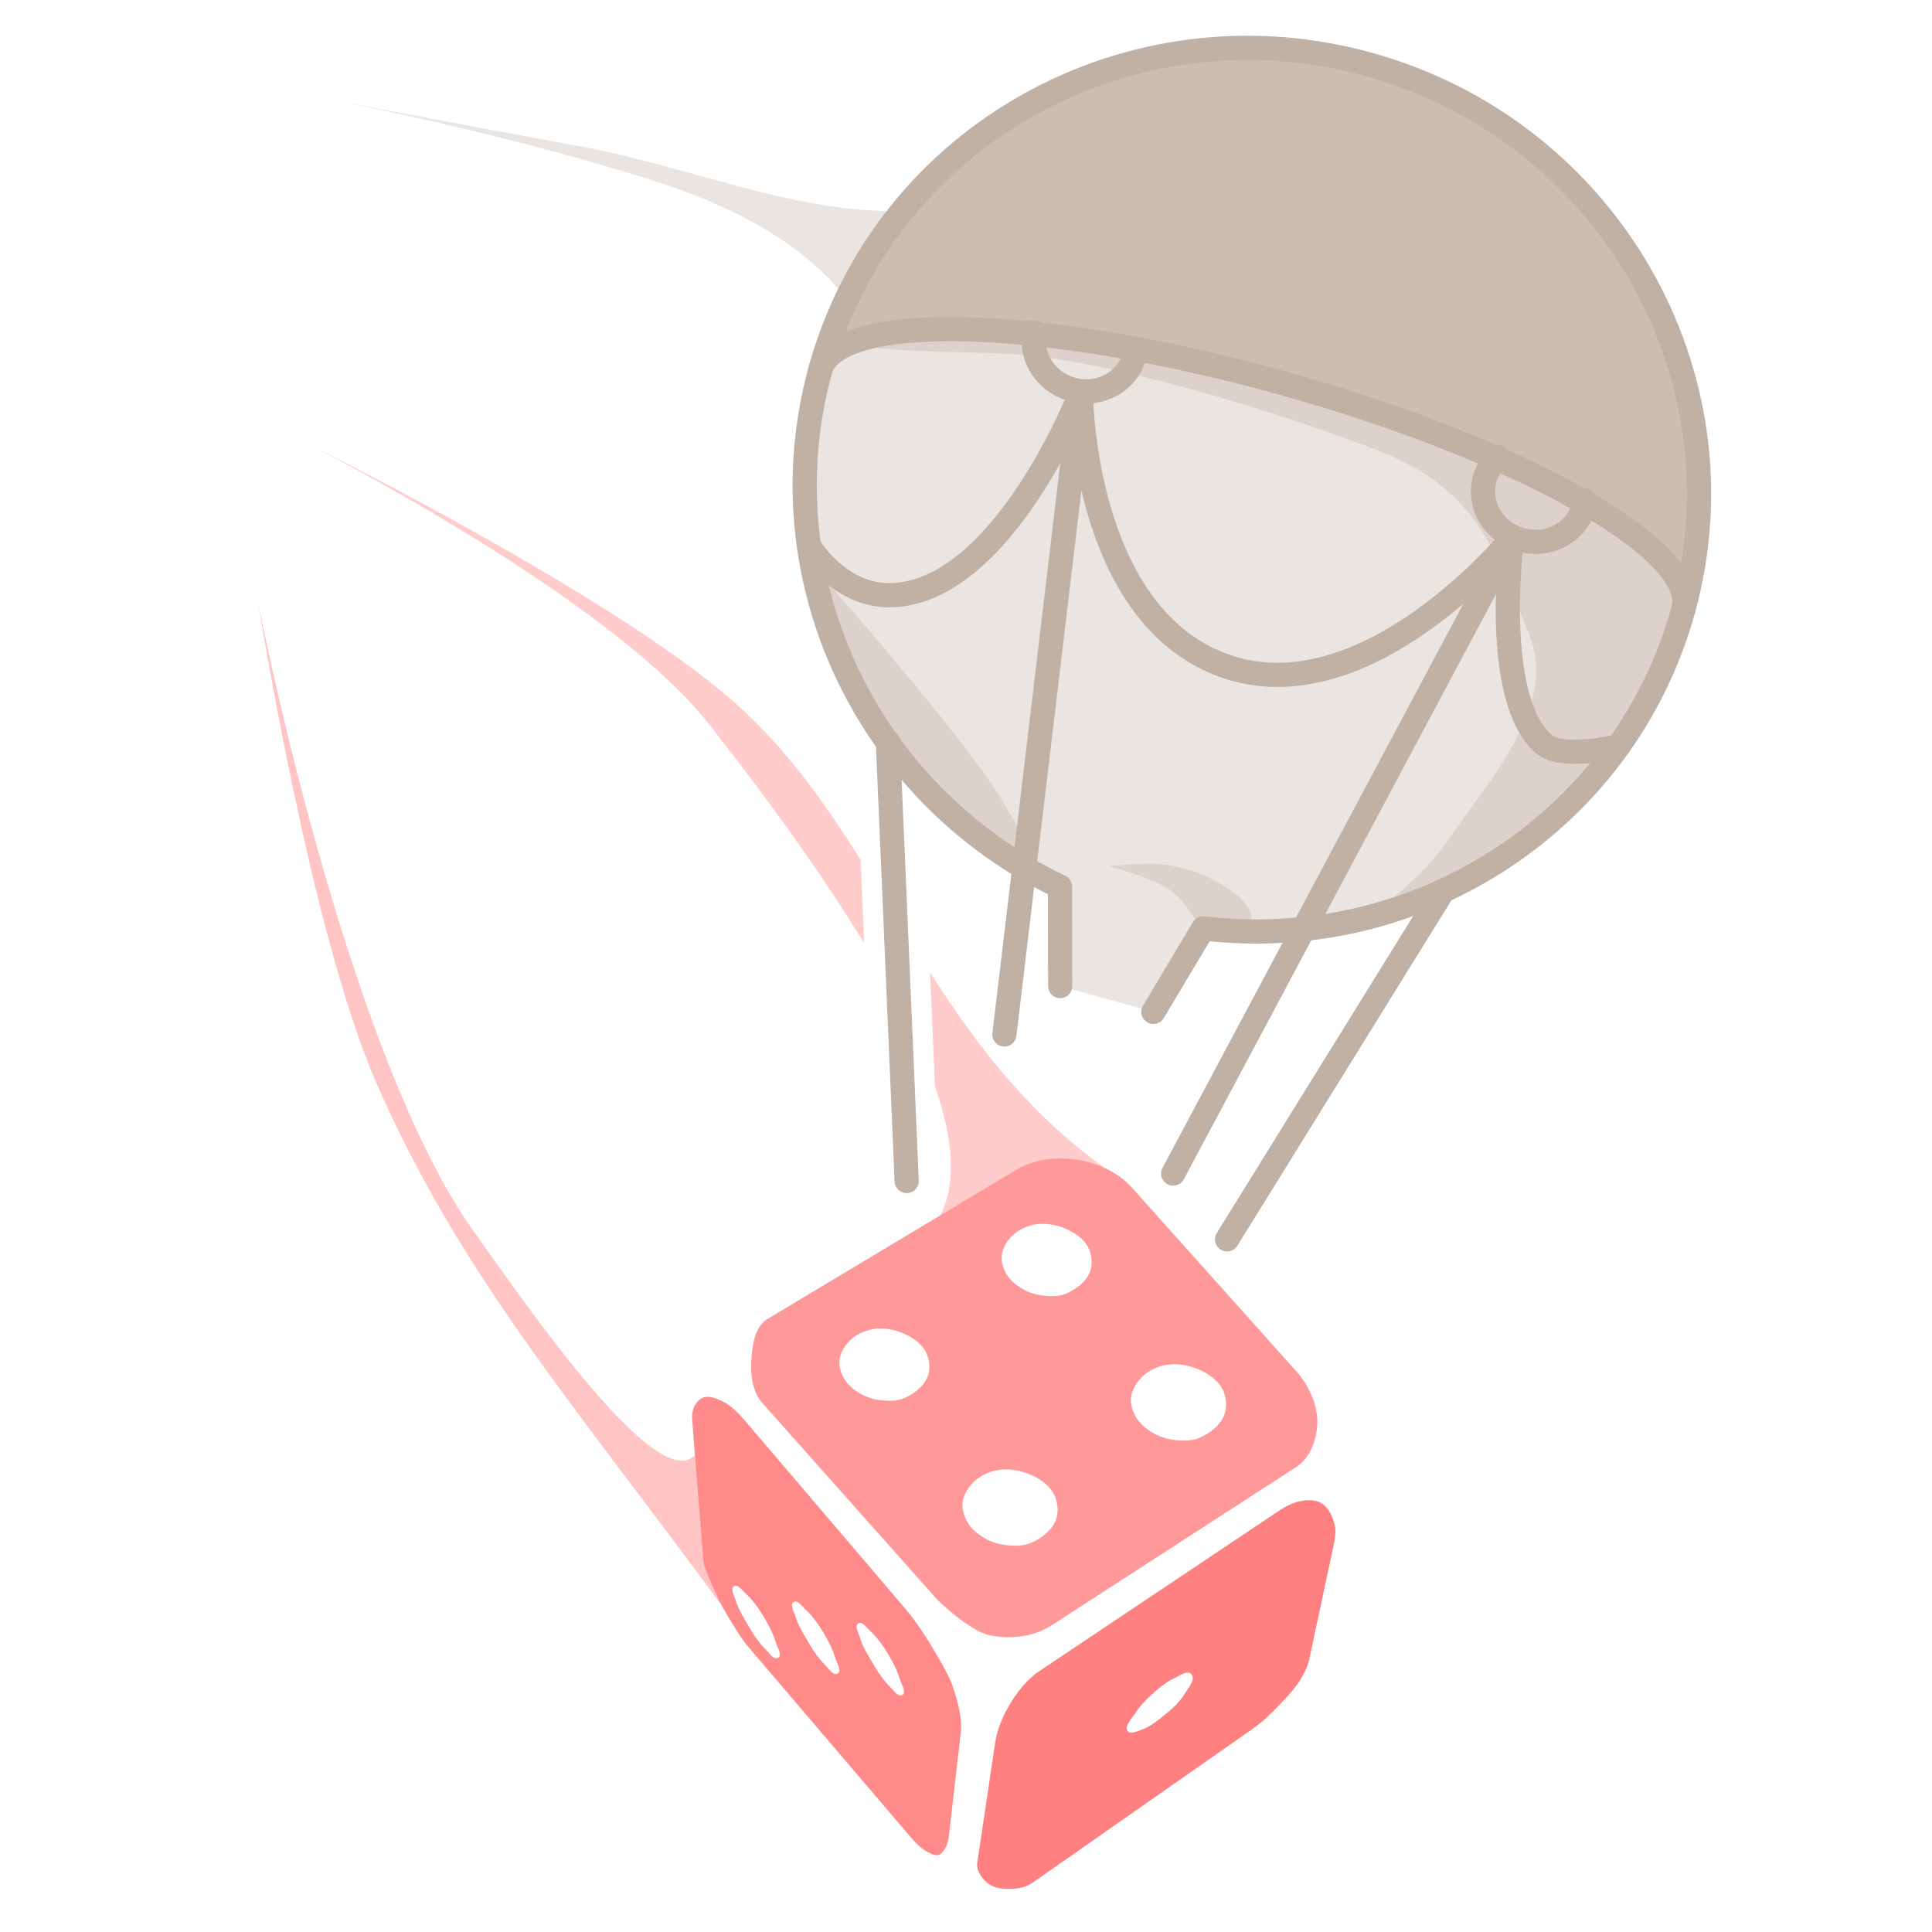 <?xml version="1.0" encoding="UTF-8" standalone="no"?>
<svg
   xml:space="preserve"
   width="50"
   height="50"
   viewBox="0 0 13.229 13.229"
   version="1.1"
   id="svg8"
   inkscape:version="1.2.2 (b0a8486541, 2022-12-01)"
   sodipodi:docname="logo-pluvionauts.svg"
   inkscape:export-filename="logo.png"
   inkscape:export-xdpi="100"
   inkscape:export-ydpi="100"
   xmlns:inkscape="http://www.inkscape.org/namespaces/inkscape"
   xmlns:sodipodi="http://sodipodi.sourceforge.net/DTD/sodipodi-0.dtd"
   xmlns="http://www.w3.org/2000/svg"
   xmlns:svg="http://www.w3.org/2000/svg"
   xmlns:rdf="http://www.w3.org/1999/02/22-rdf-syntax-ns#"
   xmlns:cc="http://creativecommons.org/ns#"
   xmlns:dc="http://purl.org/dc/elements/1.1/"><defs
     id="defs2"><inkscape:perspective
       sodipodi:type="inkscape:persp3d"
       inkscape:vp_x="0 : -16.770834 : 1"
       inkscape:vp_y="0 : 1000 : 0"
       inkscape:vp_z="59.999997 : -16.770835 : 1"
       inkscape:persp3d-origin="29.999998 : -26.770834 : 1"
       id="perspective1143" /></defs><sodipodi:namedview
     inkscape:snap-global="true"
     inkscape:snap-object-midpoints="true"
     inkscape:document-rotation="0"
     inkscape:window-maximized="1"
     inkscape:window-y="0"
     inkscape:window-x="0"
     inkscape:window-height="1037"
     inkscape:window-width="1916"
     fit-margin-bottom="1"
     fit-margin-right="1"
     fit-margin-top="1"
     fit-margin-left="1"
     showgrid="false"
     inkscape:current-layer="g16183"
     inkscape:document-units="mm"
     inkscape:cy="19.916558"
     inkscape:cx="89.066104"
     inkscape:zoom="5.3724142"
     inkscape:pageshadow="2"
     inkscape:pageopacity="0.0"
     borderopacity="1.0"
     bordercolor="#666666"
     pagecolor="#ffffff"
     id="base"
     inkscape:pagecheckerboard="0"
     inkscape:showpageshadow="2"
     inkscape:deskcolor="#d1d1d1" /><g
     transform="translate(-85.238,-59.44)"
     id="layer1"
     inkscape:label="Calque 1"
     inkscape:groupmode="layer"><g
       id="g3659"><g
         id="g4440"
         transform="rotate(8.665,115.383,78.273)"><g
           id="g16336"
           transform="rotate(1.324,103.823,-46.62)"><g
             id="g16183"
             style="stroke-width:0.75;stroke-dasharray:none"
             transform="rotate(13.789,125.482,125.066)"><g
               id="g354"
               transform="matrix(0.221,0,0,0.221,56.61,58.964)"><path
                 style="fill:#eae5e1;fill-opacity:1;stroke:none;stroke-width:0.5;stroke-linecap:round;stroke-linejoin:round;stroke-dasharray:none;stroke-opacity:1"
                 d="m 115.079,82.988 c 0,0 -6.677,-4.048 -5.839,-8.307 0.831,-4.221 -2.705,-6.742 -7.667,-7.562 -5.676,-0.937 -11.911,-1.065 -11.911,-1.065 0,0 6.178,0.22 9.268,0.312 3.668,0.11 7.459,1.233 11.004,0.287 4.047,-1.08 10.729,-6.54 10.729,-6.54"
                 id="path20300"
                 sodipodi:nodetypes="csscaac"
                 transform="rotate(-15.113,121.782,110.318)" /><path
                 style="fill:#ffc4c4;fill-opacity:1;stroke:none;stroke-width:0.5;stroke-linecap:round;stroke-linejoin:round;stroke-dasharray:none;stroke-opacity:1"
                 d="m 110.008,110.359 c -5.501,-5.505 -9.528,-8.899 -12.975,-14.349 C 94.314,91.712 91.191,81.913 91.191,81.913 c 0,0 4.754,13.306 9.539,18.212 2.108,2.162 8.619,9.166 7.916,4.404"
                 id="path20028"
                 sodipodi:nodetypes="cacac"
                 transform="rotate(-15.113,121.782,110.318)" /><path
                 id="path19963"
                 style="fill:#ffcbcb;fill-opacity:1;stroke:none;stroke-width:0.5;stroke-linecap:round;stroke-linejoin:round;stroke-dasharray:none;stroke-opacity:1"
                 d="m 91.992,76.763 c 0,0 9.885,3.249 13.556,6.703 1.652,1.555 3.883,3.729 5.771,5.984 l -0.499,-2.54 c -1.398,-1.619 -2.866,-3.14 -4.727,-4.316 -4.301,-2.716 -14.102,-5.832 -14.102,-5.832 z m 21.481,13.274 0.68,3.459 c 1.075,2.043 1.342,3.869 0.013,5.021 l 6.287,-2.959 c -3.023,-1.372 -5.114,-3.395 -6.979,-5.522 z"
                 transform="rotate(-15.113,121.782,110.318)" /><g
                 id="g16314"
                 transform="rotate(-13.789,129.851,139.322)"><path
                   id="path1001"
                   style="fill:#ff9999;fill-opacity:1;stroke:none;stroke-width:0.5;stroke-linecap:round;stroke-linejoin:round;stroke-opacity:1"
                   d="m 126.496,94.165 c -0.276,-0.07 -0.562,-0.102 -0.838,-0.097 -0.639,0.011 -1.328,0.212 -1.811,0.631 l -6.796,5.895 c -0.356,0.309 -0.321,0.922 -0.264,1.39 0.054,0.435 0.209,0.922 0.553,1.194 l 6.416,5.077 c 0,0 1.11,0.76 1.75,0.791 0.653,0.033 1.379,-0.182 1.857,-0.627 l 6.635,-6.165 c 0.366,-0.341 0.467,-0.954 0.391,-1.449 -0.089,-0.578 -0.483,-1.118 -0.943,-1.479 l -5.978,-4.7 c -0.279,-0.22 -0.618,-0.373 -0.972,-0.462 z m -0.781,2.083 c 0.066,0.017 0.13,0.037 0.192,0.06 0.228,0.084 0.458,0.227 0.588,0.433 0.129,0.203 0.194,0.475 0.138,0.709 -0.074,0.31 -0.324,0.576 -0.588,0.753 -0.2,0.134 -0.454,0.177 -0.694,0.193 -0.226,0.016 -0.461,-0.013 -0.674,-0.091 -0.212,-0.078 -0.424,-0.194 -0.571,-0.366 -0.134,-0.157 -0.241,-0.36 -0.247,-0.566 -0.007,-0.243 0.098,-0.497 0.252,-0.686 0.182,-0.223 0.453,-0.388 0.733,-0.457 0.28,-0.069 0.588,-0.056 0.872,0.017 z m 4.85,3.587 c 0.057,0.016 0.114,0.034 0.169,0.055 0.241,0.089 0.483,0.24 0.621,0.457 0.136,0.215 0.205,0.501 0.146,0.749 -0.078,0.327 -0.342,0.609 -0.622,0.796 -0.211,0.141 -0.48,0.187 -0.733,0.204 -0.239,0.016 -0.487,-0.014 -0.712,-0.096 -0.224,-0.082 -0.449,-0.204 -0.604,-0.386 -0.141,-0.165 -0.255,-0.381 -0.261,-0.598 -0.008,-0.257 0.104,-0.525 0.266,-0.725 0.192,-0.236 0.479,-0.41 0.774,-0.483 0.308,-0.076 0.646,-0.058 0.955,0.027 z m -9.239,0.479 c 0.066,0.017 0.13,0.037 0.192,0.06 0.228,0.084 0.458,0.227 0.588,0.433 0.129,0.203 0.194,0.475 0.138,0.709 -0.074,0.31 -0.324,0.576 -0.588,0.753 -0.2,0.134 -0.454,0.177 -0.694,0.193 -0.226,0.016 -0.461,-0.013 -0.673,-0.091 l -4.9e-4,-1.3e-4 c -0.212,-0.078 -0.425,-0.193 -0.571,-0.366 -0.133,-0.157 -0.241,-0.36 -0.247,-0.566 -0.007,-0.243 0.098,-0.497 0.252,-0.686 0.181,-0.223 0.454,-0.387 0.733,-0.456 0.28,-0.069 0.587,-0.057 0.871,0.017 z m 4.629,3.624 c 0.069,0.018 0.137,0.039 0.203,0.064 0.241,0.089 0.484,0.24 0.621,0.458 0.136,0.215 0.205,0.501 0.146,0.749 -0.078,0.327 -0.342,0.609 -0.622,0.796 -0.211,0.141 -0.48,0.187 -0.733,0.204 -0.239,0.017 -0.487,-0.014 -0.712,-0.096 -0.224,-0.082 -0.448,-0.205 -0.604,-0.386 -0.141,-0.165 -0.255,-0.381 -0.261,-0.598 -0.008,-0.257 0.104,-0.525 0.266,-0.725 0.192,-0.236 0.479,-0.409 0.774,-0.482 0.296,-0.073 0.621,-0.06 0.921,0.018 z" /><path
                   id="path3717"
                   style="fill:#ff8080;fill-opacity:1;stroke:none;stroke-width:0.5;stroke-linecap:round;stroke-linejoin:round;stroke-opacity:1"
                   d="m 134.924,103.227 c -0.016,-0.005 -0.032,-0.009 -0.048,-0.013 -0.4,-0.084 -0.849,0.159 -1.145,0.443 l -6.494,6.222 c -0.305,0.292 -0.52,0.678 -0.679,1.07 -0.172,0.423 -0.293,0.885 -0.281,1.342 l 0.1,3.779 c 0.006,0.234 0.227,0.437 0.429,0.554 0.162,0.094 0.37,0.101 0.556,0.078 0.285,-0.035 0.596,-0.12 0.799,-0.323 l 5.91,-5.898 c 0.256,-0.256 0.469,-0.554 0.671,-0.855 0.197,-0.293 0.394,-0.593 0.522,-0.923 0.081,-0.207 0.142,-0.426 0.15,-0.649 l 0.129,-3.569 c 0.008,-0.221 0.012,-0.492 -0.094,-0.704 -0.112,-0.226 -0.287,-0.477 -0.525,-0.553 z m -3.088,5.898 c 0.02,0.004 0.038,0.012 0.057,0.026 0.175,0.134 -0.021,0.449 -0.103,0.654 -0.125,0.313 -0.351,0.58 -0.576,0.833 -0.16,0.18 -0.33,0.362 -0.541,0.477 -0.125,0.068 -0.308,0.213 -0.412,0.115 -0.144,-0.137 0.056,-0.398 0.132,-0.582 0.106,-0.258 0.269,-0.491 0.442,-0.71 0.164,-0.208 0.339,-0.415 0.556,-0.565 0.132,-0.091 0.306,-0.278 0.445,-0.249 z" /><path
                   id="path3719"
                   style="fill:#ff8a8a;fill-opacity:1;stroke:none;stroke-width:0.5;stroke-linecap:round;stroke-linejoin:bevel;stroke-opacity:1"
                   d="m 116.07,103.332 c -0.217,-0.056 -0.456,-0.099 -0.621,0.053 -0.186,0.172 -0.216,0.447 -0.152,0.693 l 1.094,4.211 c 0.049,0.188 0.189,0.387 0.294,0.551 0.134,0.213 0.26,0.401 0.408,0.603 0.216,0.296 0.458,0.559 0.704,0.832 0.128,0.142 0.261,0.283 0.409,0.405 l 6.078,5.017 c 0.16,0.132 0.343,0.244 0.541,0.306 0.102,0.032 0.221,0.069 0.32,0.029 0.067,-0.026 0.11,-0.098 0.141,-0.163 0.065,-0.133 0.09,-0.288 0.082,-0.436 l -0.191,-3.242 c -0.026,-0.443 -0.24,-0.897 -0.454,-1.306 -0.169,-0.323 -0.408,-0.605 -0.642,-0.884 -0.382,-0.457 -0.84,-0.958 -1.239,-1.287 l -5.919,-4.889 c -0.254,-0.21 -0.534,-0.413 -0.853,-0.494 z m 5.49,6.037 c 0.095,0.021 0.208,0.131 0.295,0.185 0.26,0.164 0.48,0.389 0.683,0.62 0.196,0.224 0.376,0.467 0.51,0.733 0.068,0.135 0.256,0.329 0.144,0.431 -0.118,0.107 -0.306,-0.103 -0.438,-0.193 -0.298,-0.204 -0.534,-0.49 -0.767,-0.765 -0.146,-0.173 -0.294,-0.35 -0.394,-0.553 -0.067,-0.136 -0.245,-0.332 -0.133,-0.434 0.03,-0.027 0.064,-0.032 0.101,-0.024 z m -2.087,-0.307 c 0.096,0.021 0.208,0.13 0.295,0.185 0.26,0.164 0.48,0.39 0.683,0.621 0.196,0.224 0.376,0.467 0.51,0.733 0.068,0.135 0.255,0.329 0.144,0.431 l -1.5e-4,4.9e-4 c -0.118,0.107 -0.306,-0.104 -0.438,-0.193 -0.298,-0.204 -0.534,-0.49 -0.767,-0.766 -0.146,-0.173 -0.294,-0.35 -0.394,-0.552 -0.067,-0.136 -0.245,-0.332 -0.134,-0.434 0.03,-0.027 0.064,-0.032 0.102,-0.024 z m -1.903,-0.159 c 0.095,0.021 0.208,0.131 0.295,0.185 0.26,0.164 0.48,0.389 0.683,0.62 0.196,0.224 0.376,0.467 0.51,0.733 0.068,0.135 0.256,0.329 0.144,0.431 -0.118,0.107 -0.306,-0.103 -0.438,-0.193 -0.298,-0.204 -0.534,-0.49 -0.767,-0.765 -0.146,-0.173 -0.294,-0.35 -0.394,-0.553 -0.067,-0.136 -0.245,-0.332 -0.133,-0.434 0.03,-0.027 0.063,-0.033 0.101,-0.024 z"
                   sodipodi:nodetypes="ccccccsccccccccscccscccccccssscsscccccssscscccccss" /></g><path
                 id="circle1485-6"
                 style="fill:#eae5e1;fill-opacity:1;stroke:#c1b0a4;stroke-width:0.5;stroke-linecap:round;stroke-linejoin:round;stroke-dasharray:none;stroke-opacity:1"
                 d="m 123.654,89.778 1.073,-2.816 c 6.818,-0.393 12.306,-5.621 12.937,-12.322 0.705,-7.515 -4.908,-14.199 -12.536,-14.93 -7.628,-0.731 -14.384,4.769 -15.089,12.284 -0.612,6.574 3.635,12.663 10.091,14.466 l 0.542,3.033"
                 sodipodi:nodetypes="ccccccc"
                 transform="rotate(-13.789,125.482,125.066)" /><g
                 id="g16027"
                 style="fill:#dcd2cb;fill-opacity:1"
                 transform="translate(-3.272,1.452)"><path
                   style="fill:#dcd2cb;fill-opacity:1;stroke:none;stroke-width:0.5;stroke-linecap:round;stroke-linejoin:round;stroke-dasharray:none;stroke-opacity:1"
                   d="m 113.899,87.398 c 0,0 -1.787,-1.451 -2.762,-2.055 -2.533,-1.567 -7.972,-4.037 -7.972,-4.037 0,0 2.213,2.572 3.567,3.569 0.949,0.699 2.029,1.221 3.129,1.645 0.896,0.346 1.845,0.541 2.788,0.721 0.412,0.079 1.25,0.157 1.25,0.157 z"
                   id="path15624"
                   sodipodi:nodetypes="cscsssc" /><path
                   style="fill:#dcd2cb;fill-opacity:1;stroke:none;stroke-width:0.5;stroke-linecap:round;stroke-linejoin:round;stroke-dasharray:none;stroke-opacity:1"
                   d="m 123.376,84.688 c 0,0 1.134,-2.077 1.349,-3.22 0.434,-2.306 1.502,-5.396 -0.175,-7.038 -1.99,-1.949 -3.288,-3.508 -6.587,-3.374 -3.387,0.137 -8.942,0.826 -11.65,1.849 -2.075,0.785 -5.197,2.309 -5.332,1.436 -1.158,-7.489 14.071,-6.767 21.647,-6.949 1.462,-0.035 3.069,0.258 4.237,1.138 0.891,0.672 1.433,1.791 1.724,2.868 0.442,1.637 0.228,3.417 -0.071,5.086 -0.175,0.976 -0.569,1.908 -0.993,2.805 -0.454,0.961 -1.006,1.882 -1.644,2.732 -0.521,0.694 -1.171,1.282 -1.769,1.911 -0.242,0.255 -0.737,0.756 -0.737,0.756 z"
                   id="path15499"
                   sodipodi:nodetypes="cassssaaaaaaac" /><path
                   style="fill:#dcd2cb;fill-opacity:1;stroke:none;stroke-width:0.5;stroke-linecap:round;stroke-linejoin:round;stroke-dasharray:none;stroke-opacity:1"
                   d="m 118.862,86.8 c 0,0 -0.808,-0.565 -1.277,-0.672 -0.68,-0.156 -2.091,0.071 -2.091,0.071 0,0 1.016,-0.595 1.578,-0.747 0.566,-0.152 1.17,-0.218 1.752,-0.148 0.426,0.051 0.892,0.133 1.22,0.41 0.175,0.148 0.325,0.606 0.325,0.606"
                   id="path15438"
                   sodipodi:nodetypes="cacaaac" /></g><path
                 style="fill:#cbbdb3;fill-opacity:1;stroke:none;stroke-width:0.5;stroke-linecap:round;stroke-linejoin:round;stroke-dasharray:none;stroke-opacity:1"
                 d="m 110.16,71.339 c 0,0 0.513,-2.866 1.21,-4.114 1.226,-2.197 2.912,-4.28 5.044,-5.615 2.028,-1.27 4.509,-1.868 6.899,-1.984 2.237,-0.108 4.556,0.325 6.608,1.224 1.621,0.71 3.105,1.832 4.248,3.181 1.362,1.607 2.268,3.604 2.906,5.611 0.466,1.465 0.632,4.568 0.632,4.568 0,0 -1.422,-1.381 -2.293,-1.822 -2.387,-1.21 -5.113,-1.627 -7.743,-2.12 -2.444,-0.458 -4.934,-0.745 -7.421,-0.77 -2.43,-0.024 -4.909,0.014 -7.266,0.608 -0.996,0.251 -2.825,1.231 -2.825,1.231 z"
                 id="path14855"
                 sodipodi:nodetypes="caaaaaacaaaac"
                 transform="rotate(-13.789,125.482,125.066)" /><path
                 id="path2171"
                 style="fill:none;fill-opacity:1;stroke:#c1b0a4;stroke-width:0.75;stroke-linecap:round;stroke-linejoin:round;stroke-dasharray:none;stroke-opacity:1"
                 d="m 125.294,73.19 c -0.279,-1.879 -6.675,-2.5 -14.285,-1.388 -7.611,1.112 -13.452,3.523 -13.175,5.402"
                 sodipodi:nodetypes="ccc" /><path
                 style="fill:none;fill-opacity:1;stroke:#c1b0a4;stroke-width:0.75;stroke-linecap:round;stroke-linejoin:round;stroke-dasharray:none;stroke-opacity:1"
                 d="M 110.415,99.109 104.395,86.892"
                 id="path2811-7"
                 sodipodi:nodetypes="cc" /><path
                 style="fill:none;fill-opacity:1;stroke:#c1b0a4;stroke-width:0.75;stroke-linecap:round;stroke-linejoin:round;stroke-dasharray:none;stroke-opacity:1"
                 d="M 120.227,96.76 121.977,84.321"
                 id="path2813-5"
                 sodipodi:nodetypes="cc" /><path
                 style="fill:none;fill-opacity:1;stroke:#c1b0a4;stroke-width:0.75;stroke-linecap:round;stroke-linejoin:round;stroke-dasharray:none;stroke-opacity:1"
                 d="m 105.505,74.582 5.849,19.15"
                 id="path3036-3"
                 sodipodi:nodetypes="cc" /><path
                 style="fill:none;fill-opacity:1;stroke:#c1b0a4;stroke-width:0.75;stroke-linecap:round;stroke-linejoin:round;stroke-dasharray:none;stroke-opacity:1"
                 d="m 119.548,73.325 -1.671,22.242"
                 id="path3038-5"
                 sodipodi:nodetypes="cc" /><path
                 style="fill:none;fill-opacity:1;stroke:#c1b0a4;stroke-width:0.75;stroke-linecap:round;stroke-linejoin:round;stroke-dasharray:none;stroke-opacity:1"
                 id="path3134"
                 sodipodi:type="arc"
                 sodipodi:cx="93.141403"
                 sodipodi:cy="87.567192"
                 sodipodi:rx="1.5928261"
                 sodipodi:ry="1.5165904"
                 sodipodi:start="6.1644732"
                 sodipodi:end="3.0619978"
                 sodipodi:arc-type="arc"
                 d="M 94.723,87.388 A 1.593,1.517 0 0 1 94.079,88.793 1.593,1.517 0 0 1 92.476,88.945 1.593,1.517 0 0 1 91.554,87.688"
                 sodipodi:open="true"
                 transform="matrix(0.989,-0.145,0.147,0.989,0,0)" /><path
                 style="fill:none;fill-opacity:1;stroke:#c1b0a4;stroke-width:0.75;stroke-linecap:round;stroke-linejoin:round;stroke-dasharray:none;stroke-opacity:1"
                 id="path3136"
                 sodipodi:type="arc"
                 sodipodi:cx="107.80579"
                 sodipodi:cy="88.356865"
                 sodipodi:rx="1.5928261"
                 sodipodi:ry="1.5165904"
                 sodipodi:start="6.1644732"
                 sodipodi:end="3.6673797"
                 sodipodi:arc-type="arc"
                 d="m 109.387,88.177 a 1.593,1.517 0 0 1 -0.921,1.56 1.593,1.517 0 0 1 -1.841,-0.362 1.593,1.517 0 0 1 -0.197,-1.78"
                 sodipodi:open="true"
                 transform="matrix(0.989,-0.145,0.147,0.989,0,0)" /><path
                 style="fill:none;fill-opacity:1;stroke:#c1b0a4;stroke-width:0.75;stroke-linecap:round;stroke-linejoin:round;stroke-dasharray:none;stroke-opacity:1"
                 d="m 99.708,82.321 c 0,0 1.489,1.067 2.961,0.365 3.125,-1.491 2.837,-8.104 2.837,-8.104 0,0 2.784,6.27 7.461,5.95 4.677,-0.32 6.581,-7.206 6.581,-7.206 0,0 1.394,4.78 3.462,5.431 0.738,0.232 2.153,-0.87 2.153,-0.87"
                 id="path3234"
                 sodipodi:nodetypes="csczcsc" /><path
                 id="path15064"
                 style="fill:none;fill-opacity:1;stroke:#c1b0a4;stroke-width:0.75;stroke-linecap:round;stroke-linejoin:round;stroke-dasharray:none;stroke-opacity:1"
                 d="m 115.296,91.231 0.371,-2.991 c 6.528,-2.007 10.612,-8.392 9.627,-15.05 -1.107,-7.466 -8.151,-12.62 -15.733,-11.512 -7.583,1.109 -12.833,8.06 -11.726,15.526 0.973,6.531 6.548,11.431 13.248,11.644 l 1.249,2.816"
                 sodipodi:nodetypes="ccccccc" /></g></g></g></g></g></g></svg>
